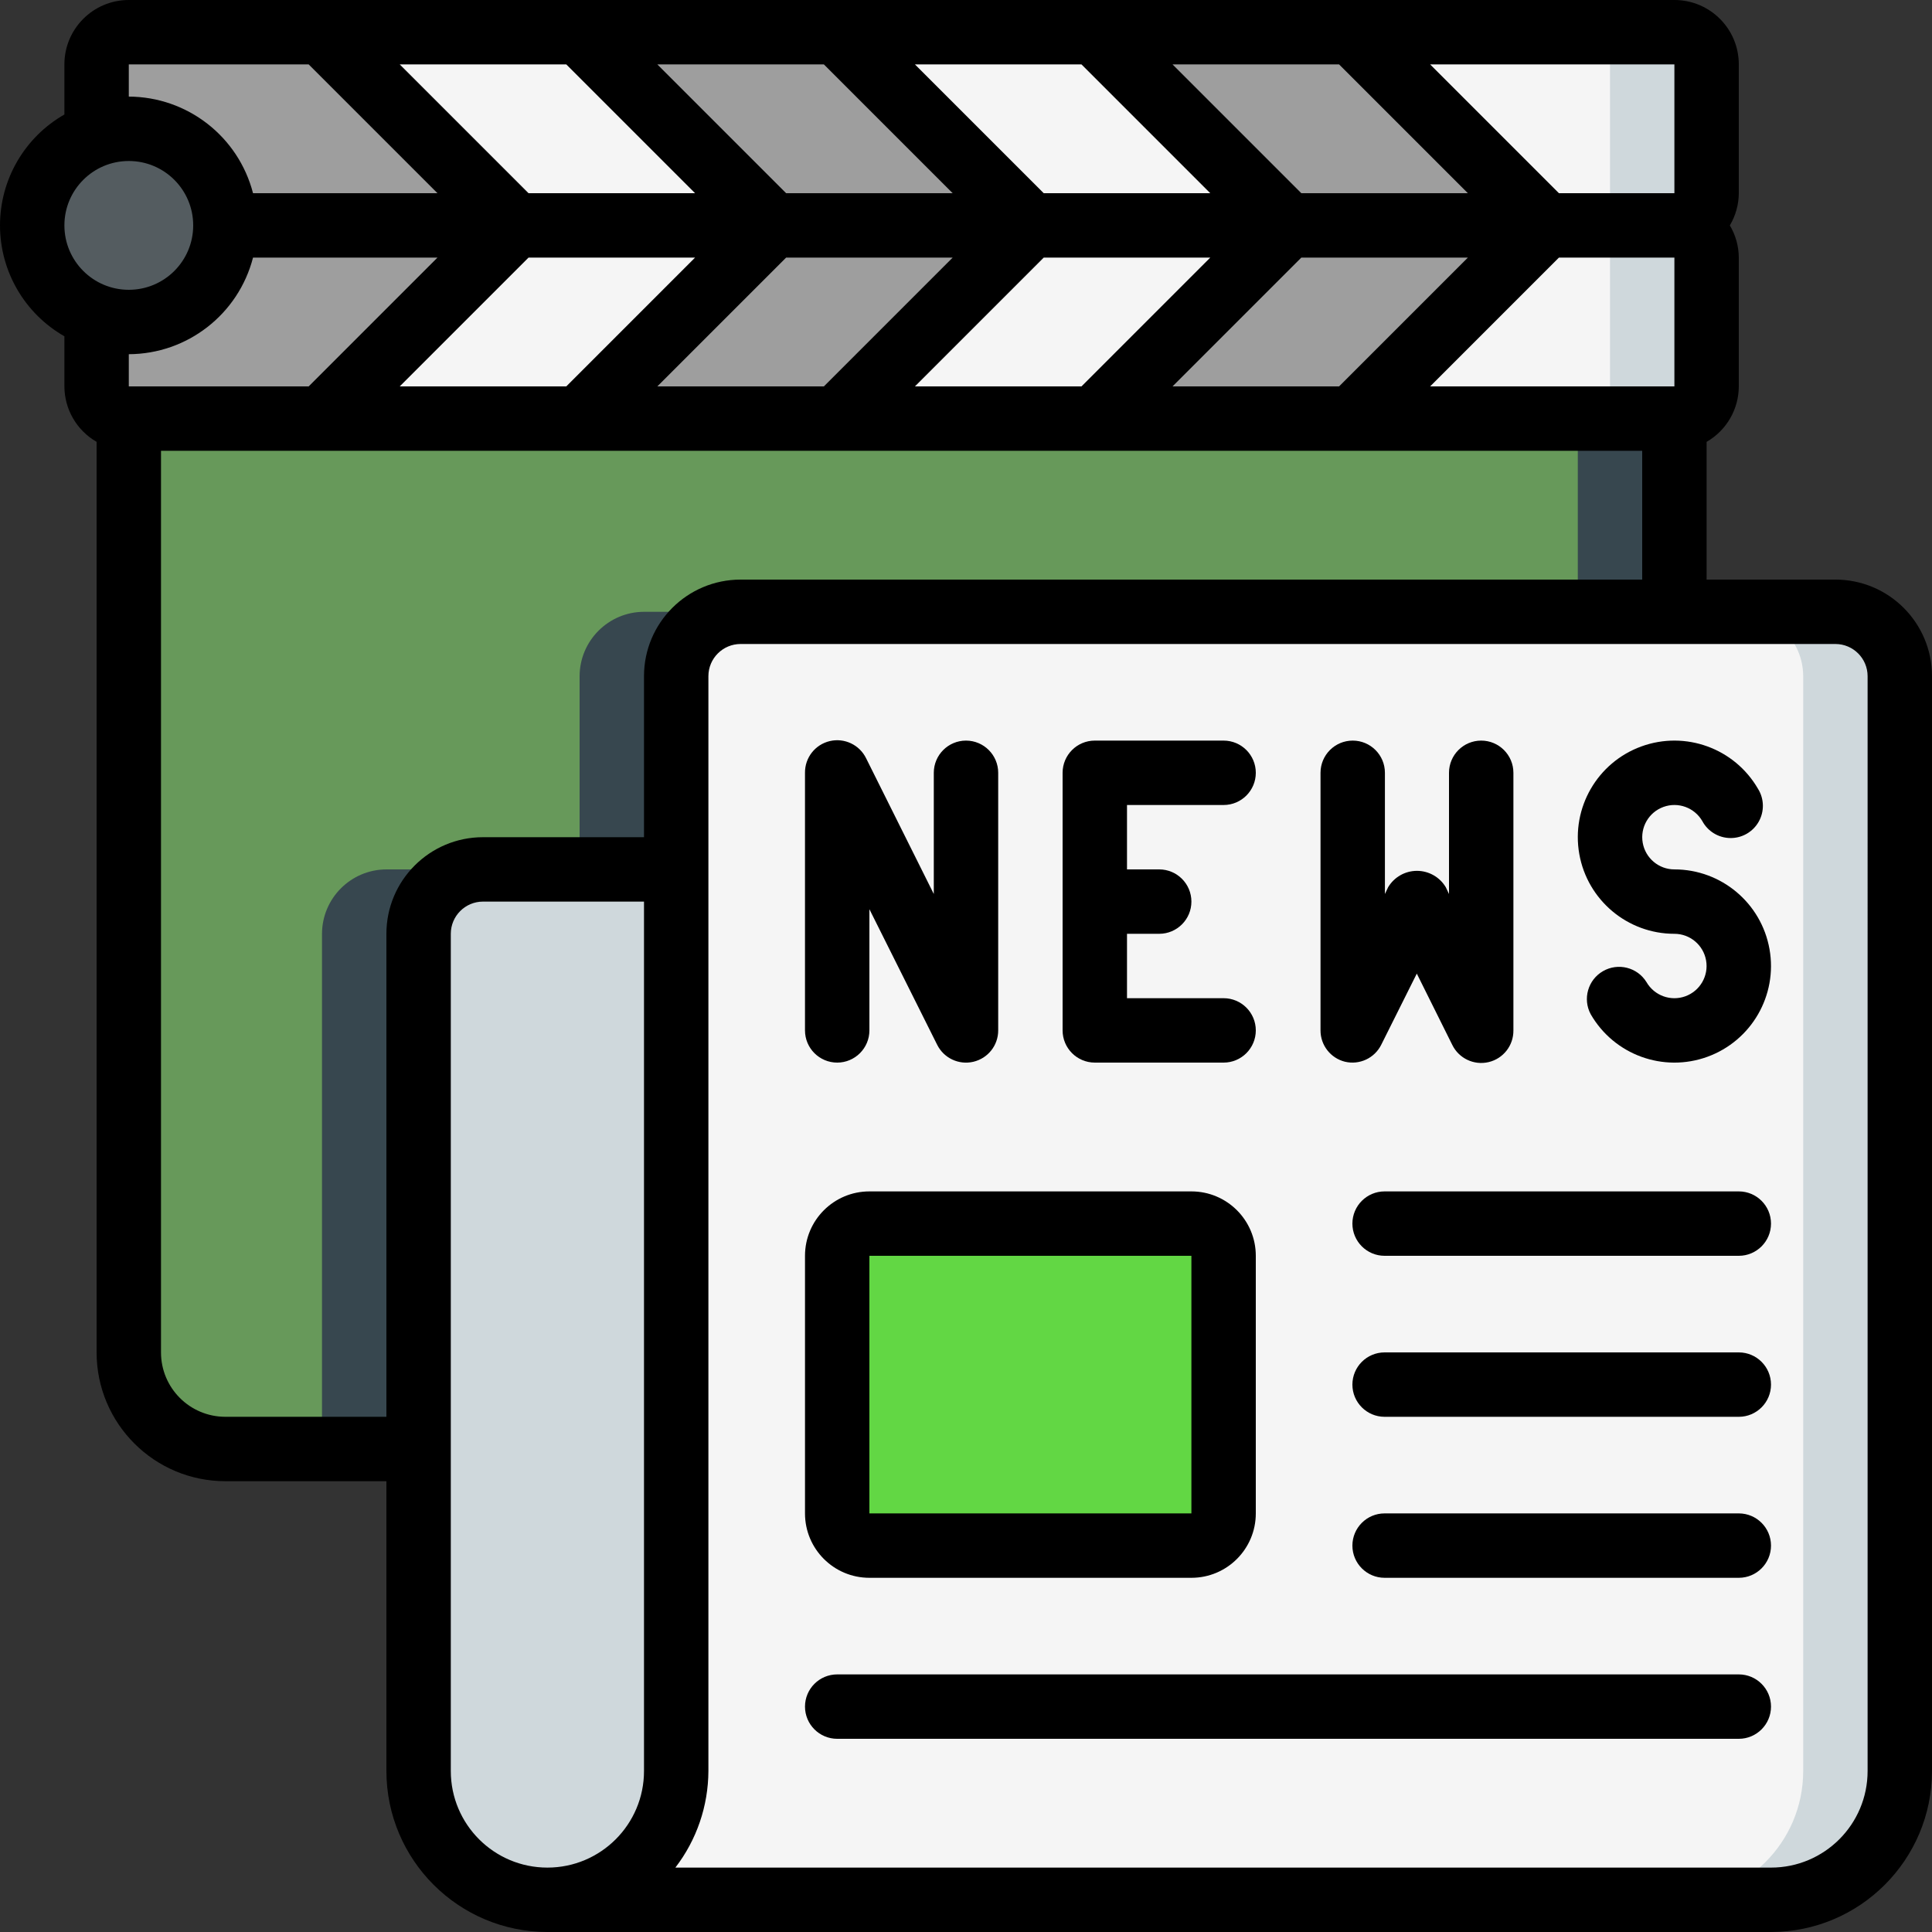 <?xml version="1.0"?>
<svg xmlns="http://www.w3.org/2000/svg" xmlns:xlink="http://www.w3.org/1999/xlink" xmlns:svgjs="http://svgjs.com/svgjs" version="1.1" width="512" height="512" x="0" y="0" viewBox="0 0 60 60" style="enable-background:new 0 0 512 512" xml:space="preserve" class=""><rect x="0" y="0" width="60" height="60" fill="#333333" stroke="none"/><g><g xmlns="http://www.w3.org/2000/svg" id="Page-1" fill="none" fill-rule="evenodd"><g id="022---Multi-Media" fill-rule="nonzero"><path id="Shape" d="m53 8v4c0 .552-.448 1-1 1h-10l6-6h4c.552 0 1 .448 1 1z" fill="#f5f5f5" data-original="#f5f5f5" style="" class=""/><path id="Shape" d="m52 7h-3c.552 0 1 .448 1 1v4c0 .552-.448 1-1 1h3c.552 0 1-.448 1-1v-4c0-.552-.448-1-1-1z" fill="#cfd8dc" data-original="#cfd8dc" style="" class=""/><path id="Shape" d="m48 7-6 6h-8l6-6z" fill="#9e9e9e" data-original="#9e9e9e" style="" class=""/><path id="Shape" d="m40 7-6 6h-8l6-6z" fill="#f5f5f5" data-original="#f5f5f5" style="" class=""/><path id="Shape" d="m32 7-6 6h-8l6-6z" fill="#9e9e9e" data-original="#9e9e9e" style="" class=""/><path id="Shape" d="m24 7-6 6h-8l6-6z" fill="#f5f5f5" data-original="#f5f5f5" style="" class=""/><path id="Shape" d="m16 7-6 6h-6c-.552 0-1-.448-1-1v-2.18c.319.121.658.182 1 .18 1.657 0 3-1.343 3-3z" fill="#9e9e9e" data-original="#9e9e9e" style="" class=""/><path id="Shape" d="m53 2v4c0 .552-.448 1-1 1h-4l-6-6h10c.552 0 1 .448 1 1z" fill="#f5f5f5" data-original="#f5f5f5" style="" class=""/><path id="Shape" d="m52 1h-3c.552 0 1 .448 1 1v4c0 .552-.448 1-1 1h3c.552 0 1-.448 1-1v-4c0-.552-.448-1-1-1z" fill="#cfd8dc" data-original="#cfd8dc" style="" class=""/><path id="Shape" d="m48 7h-8l-6-6h8z" fill="#9e9e9e" data-original="#9e9e9e" style="" class=""/><path id="Shape" d="m40 7h-8l-6-6h8z" fill="#f5f5f5" data-original="#f5f5f5" style="" class=""/><path id="Shape" d="m32 7h-8l-6-6h8z" fill="#9e9e9e" data-original="#9e9e9e" style="" class=""/><path id="Shape" d="m24 7h-8l-6-6h8z" fill="#f5f5f5" data-original="#f5f5f5" style="" class=""/><path id="Shape" d="m16 7h-9c0-1.657-1.343-3-3-3-.342-.002-.681.059-1 .18v-2.18c0-.552.448-1 1-1h6z" fill="#9e9e9e" data-original="#9e9e9e" style="" class=""/><path id="Shape" d="m7 7c0 1.657-1.343 3-3 3-.342.002-.681-.059-1-.18-1.198-.42-2-1.551-2-2.82s.802-2.4 2-2.82c.319-.121.658-.182 1-.18 1.657 0 3 1.343 3 3z" fill="#545c60" data-original="#545c60" style="" class=""/><path id="Shape" d="m52 13v6h-29c-1.103.003-1.997.897-2 2v6h-6c-1.103.003-1.997.897-2 2v16h-6c-1.657 0-3-1.343-3-3v-29z" fill="#67995a" data-original="#607d8b" style="" class=""/><path id="Shape" d="m10 29v16h3v-16c.003-1.103.897-1.997 2-2h-3c-1.103.003-1.997.897-2 2z" fill="#37474f" data-original="#37474f" style="" class=""/><path id="Rectangle-path" d="m49 13h3v6h-3z" fill="#37474f" data-original="#37474f" style="" class=""/><path id="Shape" d="m18 21v6h3v-6c.003-1.103.897-1.997 2-2h-3c-1.103.003-1.997.897-2 2z" fill="#37474f" data-original="#37474f" style="" class=""/><path id="Shape" d="m21 27v28c0 2.209-1.791 4-4 4s-4-1.791-4-4v-26c.003-1.103.897-1.997 2-2z" fill="#cfd8dc" data-original="#cfd8dc" style="" class=""/><path id="Shape" d="m59 21v34c0 2.209-1.791 4-4 4h-38c2.209 0 4-1.791 4-4v-34c.003-1.103.897-1.997 2-2h34c1.103.003 1.997.897 2 2z" fill="#f5f5f5" data-original="#f5f5f5" style="" class=""/><path id="Shape" d="m57 19h-3c1.103.003 1.997.897 2 2v34c0 2.209-1.791 4-4 4h3c2.209 0 4-1.791 4-4v-34c-.003-1.103-.897-1.997-2-2z" fill="#cfd8dc" data-original="#cfd8dc" style="" class=""/><rect id="Rectangle-path" fill="#62d744" height="10" rx="1" width="12" x="26" y="38" data-original="#02a9f4" style="" class=""/><g fill="#000"><path id="Shape" d="m57 18h-4v-4.278c.617-.354.998-1.011 1-1.722v-4c-.002-.352-.098-.697-.278-1 .18-.303.276-.648.278-1v-4c0-1.105-.895-2-2-2h-48c-1.105 0-2 .895-2 2v1.556c-1.237.706-2 2.02-2 3.444s.763 2.738 2 3.444v1.556c.002.711.383 1.368 1 1.722v28.278c0 2.209 1.791 4 4 4h5v9c.003 2.76 2.24 4.997 5 5h38c2.76-.003 4.997-2.24 5-5v-34c0-1.657-1.343-3-3-3zm-16.586-12-4-4h5.172l4 4zm-2.828 0h-5.172l-4-4h5.172zm-8 0h-5.172l-4-4h5.172zm-8 0h-5.172l-4-4h5.172zm0 2-4 4h-5.172l4-4zm2.828 0h5.172l-4 4h-5.172zm8 0h5.172l-4 4h-5.172zm8 0h5.172l-4 4h-5.172zm8 0h3.586v4h-7.586zm3.586-2h-3.586l-4-4h7.586zm-48-4h5.586l4 4h-5.728c-.455-1.761-2.04-2.993-3.858-3zm0 3c1.105 0 2 .895 2 2s-.895 2-2 2-2-.895-2-2 .895-2 2-2zm3.858 3h5.728l-4 4h-5.586v-1c1.818-.007 3.403-1.239 3.858-3zm-.858 36c-1.105 0-2-.895-2-2v-28h46v4h-28c-1.657 0-3 1.343-3 3v5h-5c-1.657 0-3 1.343-3 3v15zm7 11v-26c0-.552.448-1 1-1h5v27c0 1.657-1.343 3-3 3s-3-1.343-3-3zm44 0c0 1.657-1.343 3-3 3h-34.026c.662-.86 1.022-1.915 1.026-3v-34c0-.552.448-1 1-1h34c.552 0 1 .448 1 1z" fill="#000000" data-original="#000000" style="" class=""/><path id="Shape" d="m26 33c.552 0 1-.448 1-1v-3.764l2.105 4.211c.207.415.673.634 1.125.527.452-.107.771-.51.77-.974v-8c0-.552-.448-1-1-1s-1 .448-1 1v3.764l-2.1-4.211c-.204-.421-.673-.645-1.129-.538-.456.107-.776.516-.771.985v8c0 .552.448 1 1 1z" fill="#000000" data-original="#000000" style="" class=""/><path id="Shape" d="m34 33h4c.552 0 1-.448 1-1s-.448-1-1-1h-3v-2h1c.552 0 1-.448 1-1s-.448-1-1-1h-1v-2h3c.552 0 1-.448 1-1s-.448-1-1-1h-4c-.552 0-1 .448-1 1v8c0 .552.448 1 1 1z" fill="#000000" data-original="#000000" style="" class=""/><path id="Shape" d="m41.77 32.973c.452.107.918-.111 1.125-.526l1.105-2.211 1.1 2.211c.204.421.673.645 1.129.538.456-.107.776-.516.771-.985v-8c0-.552-.448-1-1-1s-1 .448-1 1v3.764l-.1-.211c-.188-.315-.528-.508-.895-.508s-.707.193-.895.508l-.1.211v-3.764c0-.552-.448-1-1-1s-1 .448-1 1v8c-.001.461.313.862.76.973z" fill="#000000" data-original="#000000" style="" class=""/><path id="Shape" d="m52 27c-.485-0-.9-.349-.984-.827-.084-.478.187-.947.643-1.113.456-.166.965.02 1.208.44.173.321.506.523.871.526.364.004.702-.191.881-.509s.171-.707-.021-1.017c-.728-1.261-2.256-1.817-3.624-1.319-1.368.498-2.181 1.906-1.928 3.34.253 1.434 1.499 2.479 2.954 2.479.485 0.0.9.349.984.827.084.478-.187.947-.643 1.113-.456.166-.965-.02-1.208-.44-.284-.46-.883-.61-1.351-.34s-.637.864-.38 1.34c.728 1.261 2.256 1.817 3.624 1.319 1.368-.498 2.181-1.906 1.928-3.34-.253-1.434-1.499-2.479-2.954-2.479z" fill="#000000" data-original="#000000" style="" class=""/><path id="Shape" d="m27 49h10c1.105 0 2-.895 2-2v-8c0-1.105-.895-2-2-2h-10c-1.105 0-2 .895-2 2v8c0 1.105.895 2 2 2zm0-10h10v8h-10z" fill="#000000" data-original="#000000" style="" class=""/><path id="Shape" d="m54 37h-11c-.552 0-1 .448-1 1s.448 1 1 1h11c.552 0 1-.448 1-1s-.448-1-1-1z" fill="#000000" data-original="#000000" style="" class=""/><path id="Shape" d="m54 42h-11c-.552 0-1 .448-1 1s.448 1 1 1h11c.552 0 1-.448 1-1s-.448-1-1-1z" fill="#000000" data-original="#000000" style="" class=""/><path id="Shape" d="m54 47h-11c-.552 0-1 .448-1 1s.448 1 1 1h11c.552 0 1-.448 1-1s-.448-1-1-1z" fill="#000000" data-original="#000000" style="" class=""/><path id="Shape" d="m54 52h-28c-.552 0-1 .448-1 1s.448 1 1 1h28c.552 0 1-.448 1-1s-.448-1-1-1z" fill="#000000" data-original="#000000" style="" class=""/></g></g></g></g></svg>
